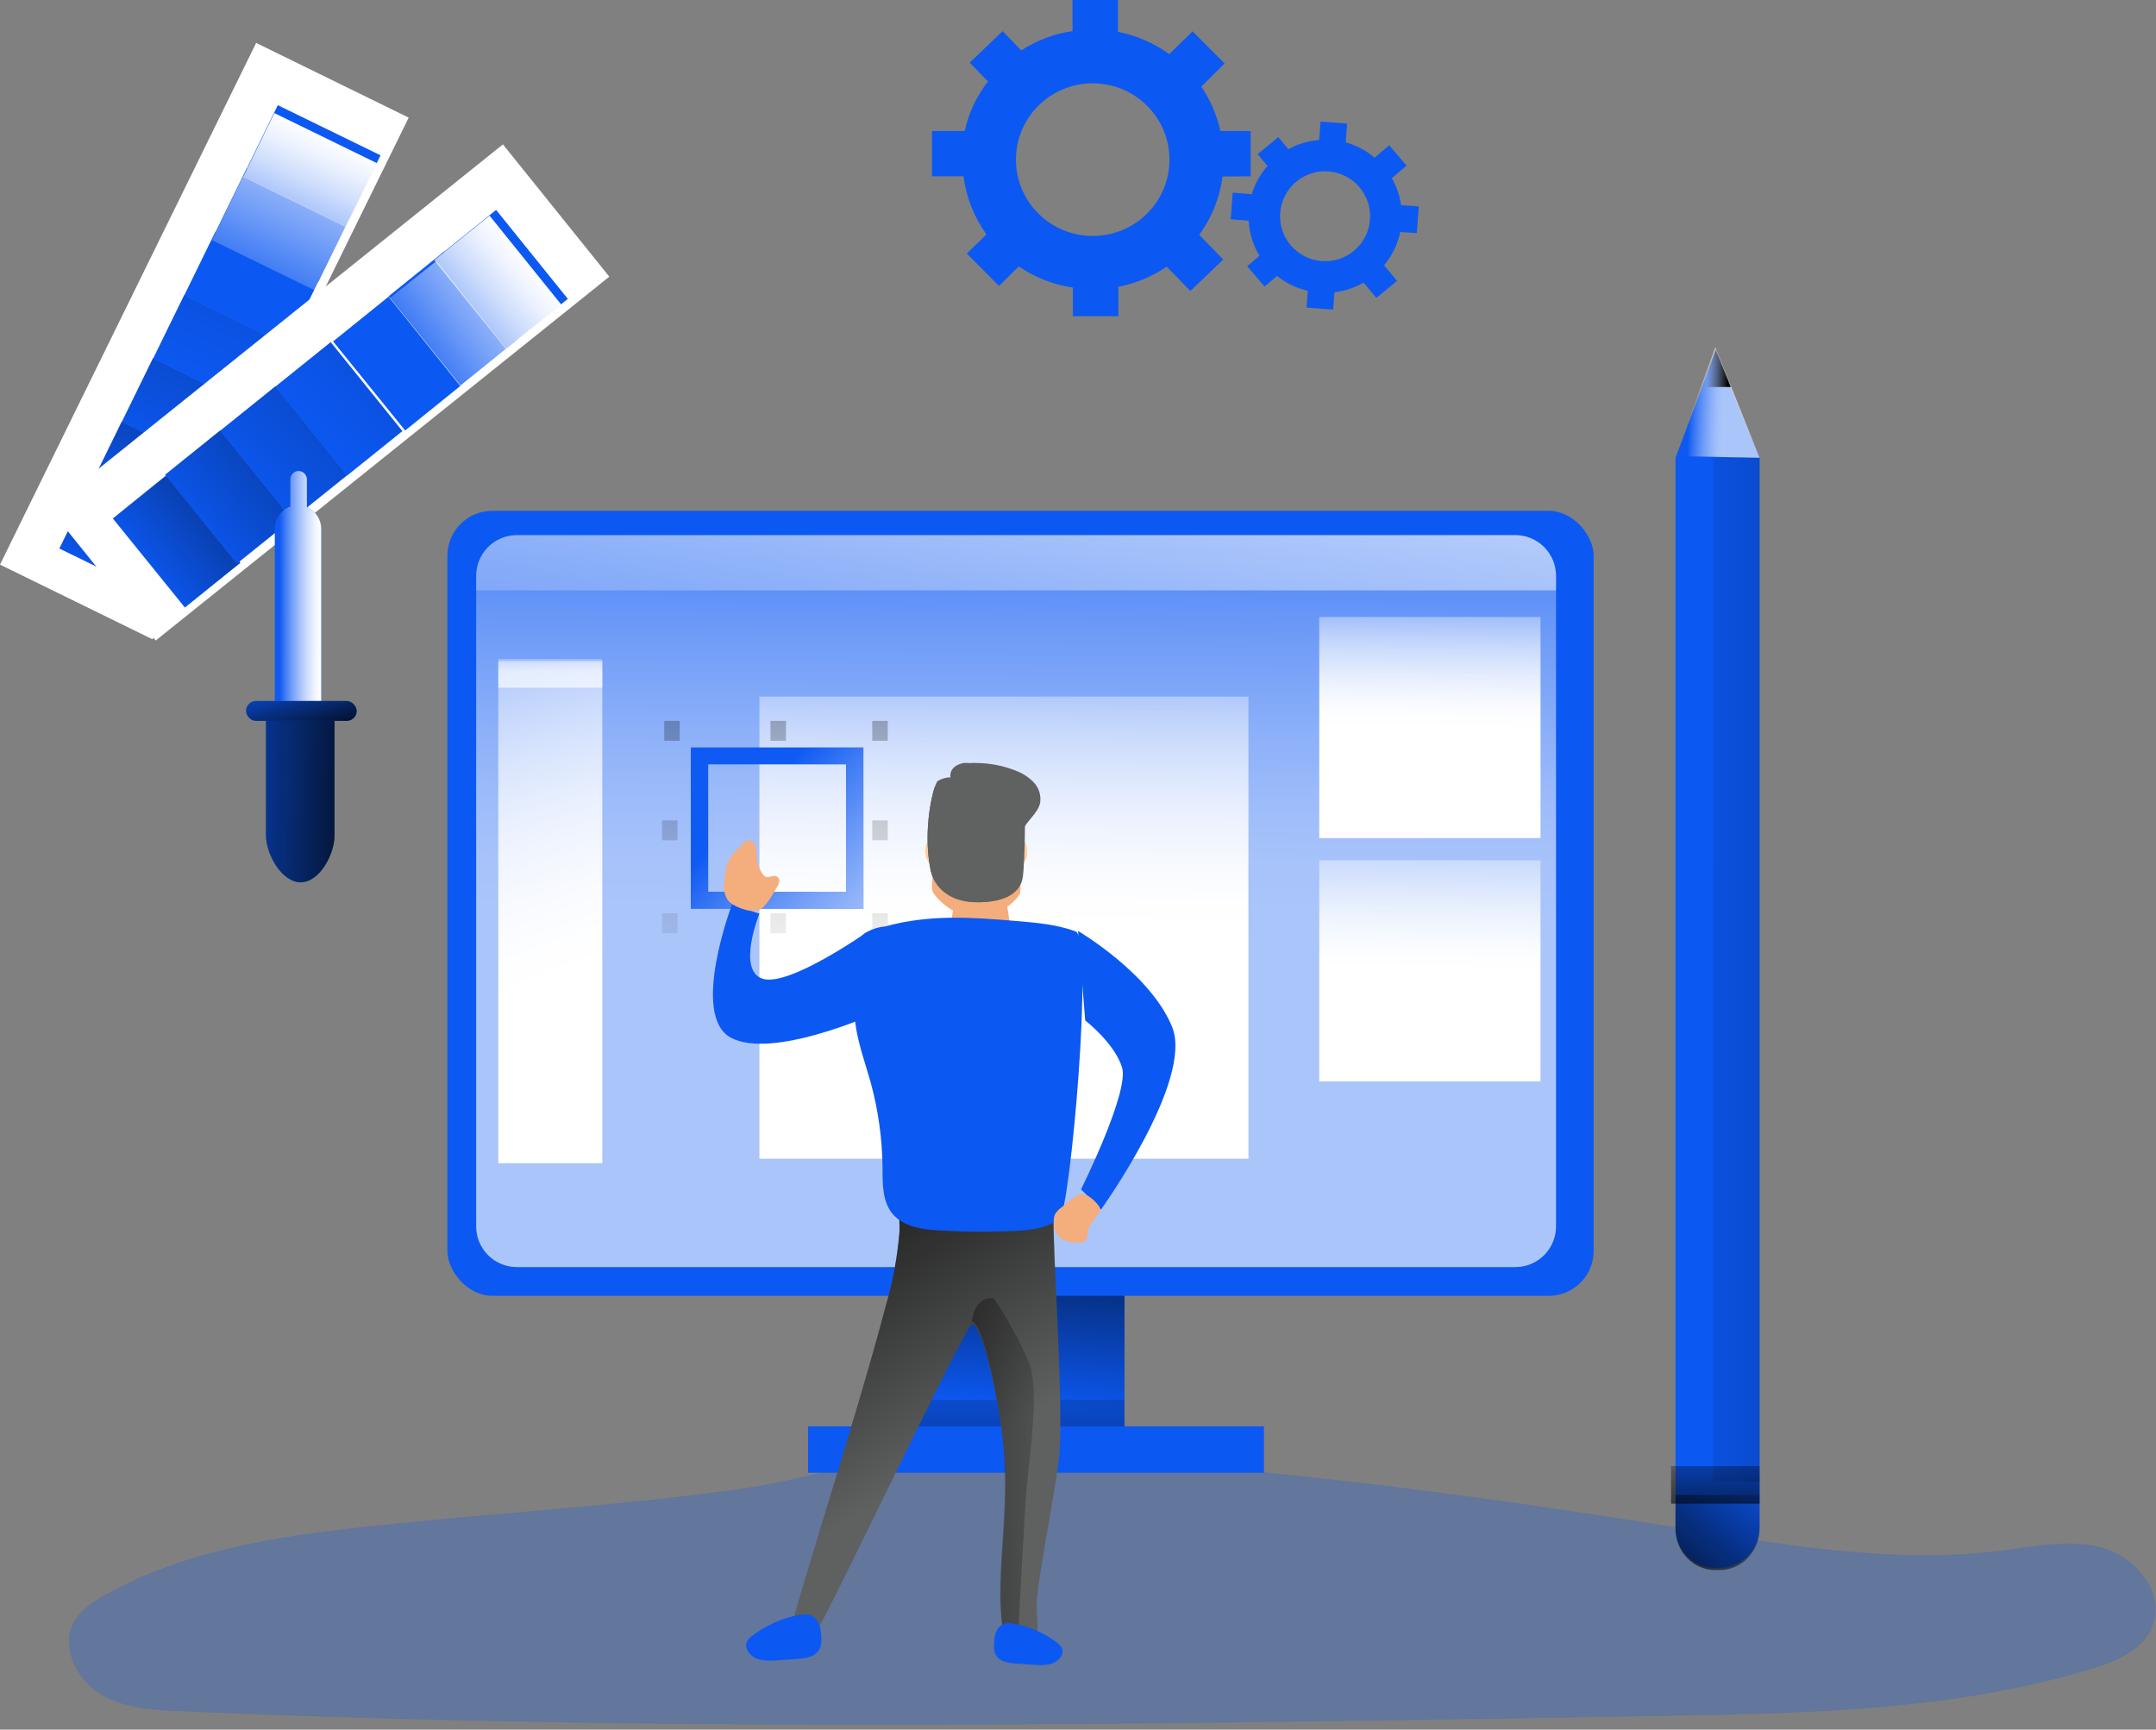 <svg width="450" height="361" viewBox="0 0 450 361" fill="none" xmlns="http://www.w3.org/2000/svg">
<rect x="0" y="0" width="450" height="361" fill="#808080" stroke="none"/>
<path opacity="0.24" d="M84.327 317.822C62.889 319.978 40.793 322.348 21.928 332.892C19.404 334.306 16.84 335.974 15.447 338.52C12.651 343.641 15.824 350.391 20.748 353.473C25.672 356.555 31.748 356.906 37.543 357.16C140.727 361.656 244.067 359.891 347.339 358.135C377.329 357.628 407.793 357.043 436.535 348.332C441.701 346.772 447.379 344.431 449.324 339.33C451.868 332.658 446.064 325.265 439.292 323.187C432.52 321.109 425.293 322.66 418.289 323.567C393.968 326.718 369.435 321.9 345.22 318.047C297.817 310.517 248.633 304.391 200.62 303.25C184.252 302.87 170.272 308.546 154.252 310.79C131.121 314.048 107.584 315.481 84.327 317.822Z" fill="#0C58F2"/>
<path d="M1.83065e-05 117.843L53.46 8.958L85.3 24.549L31.84 133.434L1.83065e-05 117.843Z" fill="white"/>
<path d="M12.39 114.487L18.904 101.178L40.349 111.647L33.835 124.956L12.39 114.487Z" fill="#0C58F2"/>
<path d="M12.39 114.487L18.904 101.178L40.349 111.647L33.835 124.956L12.39 114.487Z" fill="url(#paint0_linear_594_11041)"/>
<path d="M18.905 101.283L25.419 87.974L46.864 98.443L40.35 111.752L18.905 101.283Z" fill="#0C58F2"/>
<path d="M18.905 101.283L25.419 87.974L46.864 98.443L40.35 111.752L18.905 101.283Z" fill="url(#paint1_linear_594_11041)"/>
<path d="M25.412 88.074L31.926 74.766L53.371 85.235L46.857 98.543L25.412 88.074Z" fill="#0C58F2"/>
<path d="M25.412 88.074L31.926 74.766L53.371 85.235L46.857 98.543L25.412 88.074Z" fill="url(#paint2_linear_594_11041)"/>
<path d="M31.936 74.879L38.45 61.571L59.895 72.039L53.382 85.348L31.936 74.879Z" fill="#0C58F2"/>
<path d="M31.936 74.879L38.45 61.571L59.895 72.039L53.382 85.348L31.936 74.879Z" fill="url(#paint3_linear_594_11041)"/>
<path d="M38.446 61.662L44.96 48.353L66.405 58.822L59.891 72.13L38.446 61.662Z" fill="#0C58F2"/>
<path d="M44.962 48.466L51.476 35.158L72.921 45.627L66.407 58.935L44.962 48.466Z" fill="#0C58F2"/>
<path d="M51.466 35.258L57.98 21.949L79.425 32.418L72.911 45.727L51.466 35.258Z" fill="#0C58F2"/>
<path d="M44.23 50.123L50.743 36.815L72.188 47.283L65.674 60.592L44.23 50.123Z" fill="url(#paint4_linear_594_11041)"/>
<path d="M50.748 36.91L57.262 23.602L78.707 34.071L72.193 47.379L50.748 36.91Z" fill="url(#paint5_linear_594_11041)"/>
<rect x="189.448" y="264.462" width="45.262" height="37.846" fill="#0C58F2"/>
<rect x="189.448" y="264.462" width="45.262" height="37.846" fill="url(#paint6_linear_594_11041)"/>
<rect x="93.381" y="106.616" width="239.243" height="163.846" rx="9.37" fill="#0C58F2"/>
<path opacity="0.65" d="M324.771 120.203V255.953C324.778 258.205 323.89 260.368 322.303 261.965C320.715 263.561 318.558 264.46 316.307 264.463H107.847C105.597 264.457 103.442 263.558 101.855 261.962C100.267 260.366 99.379 258.205 99.384 255.953V120.203C99.379 117.951 100.267 115.79 101.855 114.194C103.442 112.598 105.597 111.698 107.847 111.693H316.307C318.558 111.696 320.715 112.595 322.303 114.191C323.89 115.787 324.778 117.951 324.771 120.203Z" fill="url(#paint7_linear_594_11041)"/>
<rect x="168.662" y="297.693" width="95.143" height="9.692" fill="#0C58F2"/>
<rect x="189.448" y="292.155" width="45.262" height="5.538" fill="url(#paint8_linear_594_11041)"/>
<path fill-rule="evenodd" clip-rule="evenodd" d="M261.037 27.343V36.792L255.171 36.84C254.601 41.237 252.928 45.421 250.307 49.007L255.317 54.162L248.449 60.739L243.517 55.652C240.477 57.721 237.045 59.156 233.43 59.869V66.001H223.936V60.014C219.881 59.428 216.017 57.922 212.642 55.613L208.518 59.685L201.796 52.915L205.891 48.92C203.313 45.333 201.668 41.166 201.105 36.792H194.529V27.343H201.339C202.183 23.582 203.843 20.05 206.202 16.994L202.399 13.077L209.267 6.5L213.158 10.533C216.375 8.407 220.032 7.029 223.858 6.5V0H233.352V6.645C237.215 7.41 240.865 8.997 244.053 11.297L248.916 6.539L255.599 13.251L250.735 18.087C252.642 20.893 253.996 24.034 254.724 27.343H261.037ZM212.049 33.3C212.038 42.097 219.202 49.238 228.051 49.248C232.302 49.261 236.384 47.59 239.394 44.605C242.404 41.62 244.094 37.566 244.092 33.338C244.102 24.541 236.938 17.4 228.09 17.39C219.241 17.379 212.06 24.502 212.049 33.3Z" fill="#0C58F2"/>
<path fill-rule="evenodd" clip-rule="evenodd" d="M296.135 43.086L295.711 48.644L292.244 48.432C291.724 50.988 290.568 53.372 288.882 55.365L291.589 58.625L287.274 62.182L284.616 58.98C282.744 60.059 280.674 60.75 278.529 61.009L278.249 64.615L272.692 64.202L272.962 60.682C270.614 60.159 268.42 59.102 266.547 57.596L263.946 59.807L260.315 55.567L262.887 53.394C261.535 51.173 260.758 48.652 260.624 46.057L256.877 45.769L257.291 40.221L261.269 40.519C261.926 38.347 263.046 36.343 264.553 34.644L262.502 32.173L266.817 28.615L268.907 31.154C270.878 30.044 273.073 29.387 275.331 29.23L275.62 25.384L281.177 25.798L280.879 29.711C283.097 30.329 285.155 31.422 286.908 32.913L289.961 30.327L293.583 34.567L290.5 37.192C291.5 38.925 292.154 40.835 292.427 42.817L296.135 43.086ZM267.2 44.42C266.805 49.586 270.678 54.093 275.853 54.49C278.342 54.686 280.808 53.883 282.702 52.259C284.597 50.634 285.765 48.323 285.947 45.836C286.335 40.67 282.457 36.166 277.282 35.775C272.107 35.384 267.594 39.254 267.2 44.42Z" fill="#0C58F2"/>
<path d="M367.262 95.523V318.84C367.246 323.467 363.532 327.215 358.946 327.231H357.988C353.411 327.21 349.711 323.459 349.711 318.84V95.523L358.055 73.385L367.262 95.523Z" fill="#0C58F2"/>
<rect x="357.562" y="95.539" width="9.699" height="213.692" fill="url(#paint9_linear_594_11041)"/>
<path opacity="0.65" d="M367.262 95.539L349.711 95.201L355.119 80.402L358.019 72.462L361.205 80.402L367.262 95.539Z" fill="url(#paint10_linear_594_11041)"/>
<path d="M361.258 80.769H355.254L358.115 72.923L361.258 80.769Z" fill="url(#paint11_linear_594_11041)"/>
<rect x="348.788" y="306" width="18.474" height="7.846" fill="url(#paint12_linear_594_11041)"/>
<path d="M367.262 312V319.099C367.246 323.839 363.532 327.677 358.946 327.693H357.988C353.411 327.671 349.711 323.83 349.711 319.099V312H367.262Z" fill="url(#paint13_linear_594_11041)"/>
<path d="M324.771 120.238V123.232H99.384V120.238C99.379 117.977 100.268 115.806 101.855 114.204C103.442 112.602 105.598 111.699 107.848 111.693H316.307C318.557 111.696 320.715 112.598 322.302 114.201C323.89 115.804 324.778 117.976 324.771 120.238Z" fill="url(#paint14_linear_594_11041)"/>
<rect x="104.004" y="138" width="21.707" height="104.769" fill="url(#paint15_linear_594_11041)"/>
<rect x="158.502" y="145.385" width="102.071" height="96.462" fill="url(#paint16_linear_594_11041)"/>
<rect x="182.057" y="190.616" width="3.233" height="4.154" fill="url(#paint17_linear_594_11041)"/>
<rect x="182.057" y="171.232" width="3.233" height="4.154" fill="url(#paint18_linear_594_11041)"/>
<rect x="138.182" y="190.616" width="3.233" height="4.154" fill="url(#paint19_linear_594_11041)"/>
<rect x="138.182" y="171.232" width="3.233" height="4.154" fill="url(#paint20_linear_594_11041)"/>
<rect x="182.057" y="150.462" width="3.233" height="4.154" fill="url(#paint21_linear_594_11041)"/>
<rect x="138.642" y="150.462" width="3.233" height="4.154" fill="url(#paint22_linear_594_11041)"/>
<rect x="160.811" y="150.462" width="3.233" height="4.154" fill="url(#paint23_linear_594_11041)"/>
<rect x="160.811" y="190.616" width="3.233" height="4.154" fill="url(#paint24_linear_594_11041)"/>
<path fill-rule="evenodd" clip-rule="evenodd" d="M144.186 189.693H180.21V156H144.186V189.693ZM176.583 186.13H147.815V159.534H176.583V186.13Z" fill="#0C58F2"/>
<path fill-rule="evenodd" clip-rule="evenodd" d="M144.186 189.693H180.21V156H144.186V189.693ZM176.583 186.13H147.815V159.534H176.583V186.13Z" fill="url(#paint25_linear_594_11041)"/>
<rect x="275.353" y="128.769" width="46.186" height="46.154" fill="url(#paint26_linear_594_11041)"/>
<rect x="275.353" y="179.539" width="46.186" height="46.154" fill="url(#paint27_linear_594_11041)"/>
<rect opacity="0.65" x="104.004" y="137.539" width="21.707" height="6" fill="url(#paint28_linear_594_11041)"/>
<path d="M10.295 106.074L104.97 30.136L127.175 57.747L32.501 133.686L10.295 106.074Z" fill="white"/>
<path d="M23.552 108.21L35.121 98.878L50.159 117.472L38.59 126.804L23.552 108.21Z" fill="#0C58F2"/>
<path d="M23.552 108.21L35.121 98.878L50.159 117.472L38.59 126.804L23.552 108.21Z" fill="url(#paint29_linear_594_11041)"/>
<path d="M34.453 99.088L46.006 89.798L60.976 108.366L49.423 117.656L34.453 99.088Z" fill="#0C58F2"/>
<path d="M34.453 99.088L46.006 89.798L60.976 108.366L49.423 117.656L34.453 99.088Z" fill="url(#paint30_linear_594_11041)"/>
<path d="M45.964 89.891L57.517 80.6L72.487 99.168L60.934 108.458L45.964 89.891Z" fill="#0C58F2"/>
<path d="M45.964 89.891L57.517 80.6L72.487 99.168L60.934 108.458L45.964 89.891Z" fill="url(#paint31_linear_594_11041)"/>
<path d="M57.469 80.699L69.022 71.409L83.992 89.976L72.439 99.266L57.469 80.699Z" fill="#0C58F2"/>
<path d="M57.469 80.699L69.022 71.409L83.992 89.976L72.439 99.266L57.469 80.699Z" fill="url(#paint32_linear_594_11041)"/>
<path d="M69.524 71.258L81.094 61.925L96.132 80.519L84.562 89.852L69.524 71.258Z" fill="#0C58F2"/>
<path d="M81.1 61.842L92.669 52.509L107.707 71.103L96.138 80.436L81.1 61.842Z" fill="#0C58F2"/>
<path d="M91.995 53.101L103.548 43.811L118.518 62.379L106.965 71.669L91.995 53.101Z" fill="#0C58F2"/>
<path d="M105.851 73.024L96.112 80.77L81.372 62.207L91.11 54.462L105.851 73.024Z" fill="url(#paint33_linear_594_11041)"/>
<path d="M90.63 54.299L102.183 45.009L117.153 63.577L105.6 72.867L90.63 54.299Z" fill="url(#paint34_linear_594_11041)"/>
<path d="M67.053 110.377V167.077H57.355V110.377C57.355 108.281 58.655 106.417 60.594 105.733V100.073C60.594 99.098 61.367 98.308 62.321 98.308C63.276 98.308 64.049 99.098 64.049 100.073V105.829C65.858 106.585 67.043 108.38 67.053 110.377Z" fill="#0C58F2"/>
<path d="M67.053 110.377V167.077H57.355V110.377C57.355 108.281 58.655 106.417 60.594 105.733V100.073C60.594 99.098 61.367 98.308 62.321 98.308C63.276 98.308 64.049 99.098 64.049 100.073V105.829C65.858 106.585 67.043 108.38 67.053 110.377Z" fill="url(#paint35_linear_594_11041)"/>
<rect x="51.352" y="146.308" width="23.093" height="4.154" rx="2.077" fill="#0C58F2"/>
<path d="M62.755 184.155C58.798 184.155 55.509 178.24 55.509 174.294V148.155H69.826V174.294C69.826 178.24 66.702 184.155 62.755 184.155Z" fill="#0C58F2"/>
<rect x="51.352" y="146.308" width="23.093" height="4.154" rx="2.077" fill="url(#paint36_linear_594_11041)"/>
<path d="M62.755 184.154C58.798 184.154 55.509 178.323 55.509 174.433V150.462H69.826V174.433C69.826 178.323 66.702 184.154 62.755 184.154Z" fill="url(#paint37_linear_594_11041)"/>
<path d="M155.104 211.847C154.793 210.202 154.597 207.874 155.194 207.713C156.453 207.359 155.104 211.847 155.104 211.847Z" fill="#28353D"/>
<path d="M221.225 302.081C221.001 307.894 216.495 329.257 216.349 335.079C216.349 337.017 216.866 339.991 216.241 341.861C214.954 345.824 210.39 345.281 209.795 342.946L209.571 341.784C207.454 330.468 210.858 317.631 209.571 302.856C208.8 293.836 205.211 276.445 202.861 276.329C201.622 276.329 173.349 335.932 170.892 339.604C169.682 341.454 166.279 341.164 164.631 342.656C162.982 344.148 178.362 297.469 184.809 272.802C186.312 267.711 187.292 262.482 187.734 257.194C187.91 254.142 186.925 253.115 189.744 252.214C191.694 251.594 194.396 251.769 196.483 251.623C198.755 251.449 219.889 251.41 219.889 252.902C219.684 261.002 221.771 288.652 221.225 302.081Z" fill="#606161"/>
<path d="M221.225 302.081C221.001 307.894 216.495 329.257 216.349 335.079C216.349 337.017 216.866 339.991 216.241 341.861C214.954 345.824 210.39 345.281 209.795 342.946L209.571 341.784C207.454 330.468 210.858 317.631 209.571 302.856C208.8 293.836 205.211 276.445 202.861 276.329C201.622 276.329 173.349 335.932 170.892 339.604C169.682 341.454 166.279 341.164 164.631 342.656C162.982 344.148 178.362 297.469 184.809 272.802C186.312 267.711 187.292 262.482 187.734 257.194C187.91 254.142 186.925 253.115 189.744 252.214C191.694 251.594 194.396 251.769 196.483 251.623C198.755 251.449 219.889 251.41 219.889 252.902C219.684 261.002 221.771 288.652 221.225 302.081Z" fill="url(#paint38_linear_594_11041)"/>
<path d="M196.268 178.222C196.09 176.383 195.221 175.385 194.372 175.385C193.523 175.385 192.999 176.363 193.177 178.222C193.218 179.595 194.253 180.737 195.626 180.923C196.485 180.923 196.455 180.062 196.268 178.222Z" fill="#FFCD9C"/>
<path d="M211.218 178.228C211.334 176.385 212.181 175.385 213.058 175.385C213.934 175.385 214.502 176.365 214.368 178.228C214.355 179.619 213.319 180.779 211.96 180.923C211.093 180.923 211.083 180.07 211.218 178.228Z" fill="#FFCD9C"/>
<path d="M212.938 186.31C212.818 187.282 208.704 191.539 204.021 191.539C199.339 191.539 195.473 187.652 194.656 186.097C193.839 184.542 197.127 164.541 199.03 162.87C200.933 161.198 208.644 162.297 209.292 163.181C210.846 165.27 213.446 182.433 212.938 186.31Z" fill="#F4AD7D"/>
<path d="M211.001 171.221C210.364 171.526 207.865 165.158 207.34 164.089C206.816 163.02 206.9 161.922 207.537 161.616C208.174 161.311 209.11 161.941 209.634 163.001C210.158 164.06 211.628 170.925 211.001 171.221Z" fill="#FFCD9C"/>
<path d="M196.984 170.764C196.324 170.539 198.072 163.929 198.454 162.787C198.835 161.645 199.69 160.893 200.313 161.117C200.936 161.342 201.197 162.455 200.816 163.607C200.434 164.759 197.607 170.989 196.984 170.764Z" fill="#FFCD9C"/>
<path d="M199.605 185.539H209.649L211.155 195.057C205.683 198.003 202.492 197.678 198.223 194.407L199.605 185.539Z" fill="#F4AD7D"/>
<path d="M203.766 187.445C203.766 187.269 204.183 187.122 204.689 187.122C205.195 187.122 205.613 187.269 205.613 187.445C205.613 187.62 205.206 187.648 204.689 187.648C204.173 187.648 203.766 187.629 203.766 187.445Z" fill="#F4AD7D"/>
<path d="M213.471 183.143C213.851 180.875 214.472 164.636 212.951 162.486C211.43 160.337 202.324 158.946 200.944 159.282C197.852 160.031 198.392 162.24 198.392 162.24C197.473 162.253 196.573 162.501 195.781 162.96C194.72 163.669 192.489 173.904 194.27 181.644C195.07 185.125 198.222 188.152 203.665 188.3C210.369 188.478 213.011 185.953 213.471 183.143Z" fill="#606161"/>
<path d="M200.981 160.045C201.701 159.439 202.633 159.152 203.566 159.251C206.396 159.236 209.204 159.758 211.843 160.79C213.306 161.303 214.635 162.145 215.729 163.251C216.831 164.389 217.338 165.983 217.099 167.555C216.613 169.869 214.185 171.3 213.388 173.526C212.747 175.31 213.203 177.036 213.223 178.83C213.236 180.281 213.132 181.73 212.912 183.164C212.465 185.958 209.91 188.468 203.352 188.301C198.067 188.154 195.006 185.144 194.229 181.683C193.177 175.939 193.453 170.027 195.035 164.408C197.884 165.07 200.798 165.399 203.721 165.388C206.82 165.414 209.911 165.052 212.922 164.31C213.436 167.31 213.427 173.32 213.262 177.81" fill="#606161"/>
<path d="M184.768 193.364C183.183 193.497 181.656 194.024 180.326 194.899C178.047 196.695 177.874 200.045 177.912 202.961C177.834 207.001 178.114 211.04 178.749 215.03C179.431 218.69 180.672 222.204 181.691 225.786C183.298 231.615 184.141 237.629 184.201 243.677C184.201 246.999 184.143 250.648 186.21 253.245C188.47 256.065 192.47 256.615 196.067 256.818C201.172 257.117 206.298 257.156 211.403 256.943C214.827 256.789 218.471 256.451 221.183 254.346C223.346 252.666 228.413 195.826 224.481 194.387C220.548 192.949 216.317 192.582 212.144 192.234C202.788 191.443 193.98 190.815 184.768 193.364Z" fill="#0C58F2"/>
<path d="M214.223 311.211C213.722 317.657 212.525 341.077 212.525 341.077L209.477 340.971C207.384 329.719 210.75 316.953 209.477 302.261C208.715 293.292 205.165 275.999 202.84 275.883C203.534 270.102 207.441 270.97 207.441 270.97C210.283 275.213 212.734 279.705 214.764 284.39C217.089 290.479 214.735 304.737 214.223 311.211Z" fill="url(#paint39_linear_594_11041)"/>
<path d="M156.828 341.55C156.352 341.902 155.991 342.383 155.789 342.935C155.68 343.389 155.724 343.865 155.914 344.292C156.452 345.381 157.472 346.163 158.676 346.408C159.865 346.634 161.082 346.676 162.285 346.531L166.134 346.275C167.114 346.252 168.085 346.096 169.021 345.81C169.958 345.52 170.732 344.861 171.158 343.988C171.384 343.346 171.473 342.664 171.418 341.986C171.418 338.845 170.301 336.293 166.817 337.061C163.168 337.738 159.74 339.278 156.828 341.55Z" fill="#0C58F2"/>
<path d="M220.77 342.952C221.207 343.273 221.539 343.712 221.724 344.214C221.823 344.622 221.784 345.051 221.614 345.437C221.123 346.423 220.186 347.129 219.083 347.344C217.995 347.555 216.879 347.594 215.779 347.462L212.284 347.227C211.395 347.208 210.513 347.07 209.662 346.816C208.805 346.553 208.1 345.954 207.714 345.163C207.507 344.582 207.425 343.966 207.473 343.353C207.473 340.516 208.477 338.178 211.681 338.902C215.002 339.516 218.121 340.906 220.77 342.952Z" fill="#0C58F2"/>
<path d="M225.009 194.308C225.009 194.308 240.108 203.152 244.643 214.333C249.178 225.514 229.791 252.461 229.791 252.461L225.642 248.222C225.642 248.222 235.762 227.889 234.197 222.803C232.633 217.717 226.504 212.978 226.504 212.978L225.009 194.308Z" fill="#0C58F2"/>
<path d="M182.058 211.781C182.058 211.781 161.064 221.187 152.532 216.571C144.001 211.955 152.784 188.769 152.784 188.769L158.498 190.709C158.498 190.709 153.723 202.53 159.185 204.285C164.647 206.04 181.013 194.51 181.013 194.51L182.058 211.781Z" fill="#0C58F2"/>
<path d="M221.583 251.99C220.979 252.383 220.489 252.909 220.159 253.523C219.96 254.044 219.889 254.599 219.95 255.149C219.913 256.482 220.52 257.761 221.603 258.632C222.363 259.04 223.216 259.275 224.092 259.32C224.629 259.408 225.178 259.408 225.715 259.32C226.262 259.222 226.72 258.873 226.929 258.391C227.001 258.086 227.031 257.774 227.019 257.462C227.089 255.929 228.244 254.675 229.2 253.421C229.43 253.178 229.579 252.878 229.628 252.557C229.622 252.201 229.489 251.858 229.249 251.581C228.602 250.708 226.999 249.101 225.715 249.24C224.43 249.38 222.578 251.228 221.583 251.99Z" fill="#F4AD7D"/>
<path d="M162.1 185.278C162.374 184.898 162.561 184.467 162.648 184.014C162.718 183.546 162.47 183.086 162.029 182.867C161.33 182.606 160.498 183.291 159.809 183.002C159.575 182.878 159.38 182.698 159.241 182.481C158.427 181.359 157.959 180.043 157.892 178.682C157.932 177.956 157.864 177.229 157.689 176.521C157.484 175.794 156.753 175.315 155.965 175.393C155.316 175.538 154.951 176.165 154.546 176.666C154.14 177.167 153.329 177.765 152.801 178.392C151.901 179.68 151.386 181.177 151.311 182.722C151.027 184.651 150.844 186.859 152.264 188.248C153.359 189.318 156.695 190.582 158.227 190.013C159.92 189.376 161.249 186.666 162.1 185.278Z" fill="#F4AD7D"/>
<defs>
<linearGradient id="paint0_linear_594_11041" x1="69.707" y1="145.461" x2="99.594" y2="86.123" gradientUnits="userSpaceOnUse">
<stop stop-color="#010101" stop-opacity="0.01"/>
<stop offset="0.95" stop-color="#010101"/>
</linearGradient>
<linearGradient id="paint1_linear_594_11041" x1="95.167" y1="143.707" x2="138.023" y2="59.896" gradientUnits="userSpaceOnUse">
<stop stop-color="#010101" stop-opacity="0.01"/>
<stop offset="0.95" stop-color="#010101"/>
</linearGradient>
<linearGradient id="paint2_linear_594_11041" x1="150.544" y1="147.735" x2="213.938" y2="4.592" gradientUnits="userSpaceOnUse">
<stop stop-color="#010101" stop-opacity="0.01"/>
<stop offset="0.95" stop-color="#010101"/>
</linearGradient>
<linearGradient id="paint3_linear_594_11041" x1="209.544" y1="155.346" x2="304.127" y2="-51.148" gradientUnits="userSpaceOnUse">
<stop stop-color="#010101" stop-opacity="0.01"/>
<stop offset="0.36" stop-color="#010101" stop-opacity="0.36"/>
<stop offset="0.95" stop-color="#010101"/>
</linearGradient>
<linearGradient id="paint4_linear_594_11041" x1="140.936" y1="106.877" x2="195.009" y2="-4.629" gradientUnits="userSpaceOnUse">
<stop stop-color="white" stop-opacity="0.01"/>
<stop offset="0.07" stop-color="white" stop-opacity="0.22"/>
<stop offset="0.16" stop-color="white" stop-opacity="0.45"/>
<stop offset="0.25" stop-color="white" stop-opacity="0.65"/>
<stop offset="0.33" stop-color="white" stop-opacity="0.8"/>
<stop offset="0.4" stop-color="white" stop-opacity="0.91"/>
<stop offset="0.46" stop-color="white" stop-opacity="0.98"/>
<stop offset="0.51" stop-color="white"/>
</linearGradient>
<linearGradient id="paint5_linear_594_11041" x1="104.9" y1="82.36" x2="134.529" y2="19.642" gradientUnits="userSpaceOnUse">
<stop stop-color="white" stop-opacity="0.01"/>
<stop offset="0.07" stop-color="white" stop-opacity="0.22"/>
<stop offset="0.16" stop-color="white" stop-opacity="0.45"/>
<stop offset="0.25" stop-color="white" stop-opacity="0.65"/>
<stop offset="0.33" stop-color="white" stop-opacity="0.8"/>
<stop offset="0.4" stop-color="white" stop-opacity="0.91"/>
<stop offset="0.46" stop-color="white" stop-opacity="0.98"/>
<stop offset="0.51" stop-color="white"/>
</linearGradient>
<linearGradient id="paint6_linear_594_11041" x1="245.818" y1="295.995" x2="250.628" y2="237.501" gradientUnits="userSpaceOnUse">
<stop stop-color="#010101" stop-opacity="0.01"/>
<stop offset="0.95" stop-color="#010101"/>
</linearGradient>
<linearGradient id="paint7_linear_594_11041" x1="60.41" y1="82.393" x2="59.157" y2="289.88" gradientUnits="userSpaceOnUse">
<stop stop-color="white" stop-opacity="0.01"/>
<stop offset="0.07" stop-color="white" stop-opacity="0.22"/>
<stop offset="0.16" stop-color="white" stop-opacity="0.45"/>
<stop offset="0.25" stop-color="white" stop-opacity="0.65"/>
<stop offset="0.33" stop-color="white" stop-opacity="0.8"/>
<stop offset="0.4" stop-color="white" stop-opacity="0.91"/>
<stop offset="0.46" stop-color="white" stop-opacity="0.98"/>
<stop offset="0.51" stop-color="white"/>
</linearGradient>
<linearGradient id="paint8_linear_594_11041" x1="-56.659" y1="284.342" x2="-56.613" y2="349.989" gradientUnits="userSpaceOnUse">
<stop stop-color="#010101" stop-opacity="0.01"/>
<stop offset="0.95" stop-color="#010101"/>
</linearGradient>
<linearGradient id="paint9_linear_594_11041" x1="347.874" y1="1758.04" x2="489.194" y2="1758.07" gradientUnits="userSpaceOnUse">
<stop stop-color="#010101" stop-opacity="0.01"/>
<stop offset="0.95" stop-color="#010101"/>
</linearGradient>
<linearGradient id="paint10_linear_594_11041" x1="352.211" y1="92.93" x2="366.213" y2="93.54" gradientUnits="userSpaceOnUse">
<stop stop-color="white" stop-opacity="0.01"/>
<stop offset="0.07" stop-color="white" stop-opacity="0.22"/>
<stop offset="0.16" stop-color="white" stop-opacity="0.45"/>
<stop offset="0.25" stop-color="white" stop-opacity="0.65"/>
<stop offset="0.33" stop-color="white" stop-opacity="0.8"/>
<stop offset="0.4" stop-color="white" stop-opacity="0.91"/>
<stop offset="0.46" stop-color="white" stop-opacity="0.98"/>
<stop offset="0.51" stop-color="white"/>
</linearGradient>
<linearGradient id="paint11_linear_594_11041" x1="356.116" y1="79.934" x2="360.894" y2="80.142" gradientUnits="userSpaceOnUse">
<stop stop-color="#010101" stop-opacity="0.01"/>
<stop offset="0.95" stop-color="#010101"/>
</linearGradient>
<linearGradient id="paint12_linear_594_11041" x1="320.747" y1="297.144" x2="320.889" y2="328.532" gradientUnits="userSpaceOnUse">
<stop stop-color="#010101" stop-opacity="0.01"/>
<stop offset="0.95" stop-color="#010101"/>
</linearGradient>
<linearGradient id="paint13_linear_594_11041" x1="352.5" y1="292.746" x2="325.575" y2="326.104" gradientUnits="userSpaceOnUse">
<stop stop-color="#010101" stop-opacity="0.01"/>
<stop offset="0.95" stop-color="#010101"/>
</linearGradient>
<linearGradient id="paint14_linear_594_11041" x1="475.222" y1="167.062" x2="490.999" y2="-20.835" gradientUnits="userSpaceOnUse">
<stop stop-color="white" stop-opacity="0.01"/>
<stop offset="0.07" stop-color="white" stop-opacity="0.22"/>
<stop offset="0.16" stop-color="white" stop-opacity="0.45"/>
<stop offset="0.25" stop-color="white" stop-opacity="0.65"/>
<stop offset="0.33" stop-color="white" stop-opacity="0.8"/>
<stop offset="0.4" stop-color="white" stop-opacity="0.91"/>
<stop offset="0.46" stop-color="white" stop-opacity="0.98"/>
<stop offset="0.51" stop-color="white"/>
</linearGradient>
<linearGradient id="paint15_linear_594_11041" x1="93.587" y1="116.248" x2="157.282" y2="286.22" gradientUnits="userSpaceOnUse">
<stop stop-color="white" stop-opacity="0.01"/>
<stop offset="0.07" stop-color="white" stop-opacity="0.22"/>
<stop offset="0.16" stop-color="white" stop-opacity="0.45"/>
<stop offset="0.25" stop-color="white" stop-opacity="0.65"/>
<stop offset="0.33" stop-color="white" stop-opacity="0.8"/>
<stop offset="0.4" stop-color="white" stop-opacity="0.91"/>
<stop offset="0.46" stop-color="white" stop-opacity="0.98"/>
<stop offset="0.51" stop-color="white"/>
</linearGradient>
<linearGradient id="paint16_linear_594_11041" x1="141.368" y1="126.919" x2="139.834" y2="257.399" gradientUnits="userSpaceOnUse">
<stop stop-color="white" stop-opacity="0.01"/>
<stop offset="0.07" stop-color="white" stop-opacity="0.22"/>
<stop offset="0.16" stop-color="white" stop-opacity="0.45"/>
<stop offset="0.25" stop-color="white" stop-opacity="0.65"/>
<stop offset="0.33" stop-color="white" stop-opacity="0.8"/>
<stop offset="0.4" stop-color="white" stop-opacity="0.91"/>
<stop offset="0.46" stop-color="white" stop-opacity="0.98"/>
<stop offset="0.51" stop-color="white"/>
</linearGradient>
<linearGradient id="paint17_linear_594_11041" x1="287.138" y1="215.403" x2="295.994" y2="-51.329" gradientUnits="userSpaceOnUse">
<stop stop-color="#010101" stop-opacity="0.01"/>
<stop offset="0.95" stop-color="#010101"/>
</linearGradient>
<linearGradient id="paint18_linear_594_11041" x1="286.745" y1="215.56" x2="295.601" y2="-51.172" gradientUnits="userSpaceOnUse">
<stop stop-color="#010101" stop-opacity="0.01"/>
<stop offset="0.95" stop-color="#010101"/>
</linearGradient>
<linearGradient id="paint19_linear_594_11041" x1="243.279" y1="214.318" x2="252.148" y2="-52.414" gradientUnits="userSpaceOnUse">
<stop stop-color="#010101" stop-opacity="0.01"/>
<stop offset="0.95" stop-color="#010101"/>
</linearGradient>
<linearGradient id="paint20_linear_594_11041" x1="242.886" y1="214.475" x2="251.755" y2="-52.256" gradientUnits="userSpaceOnUse">
<stop stop-color="#010101" stop-opacity="0.01"/>
<stop offset="0.95" stop-color="#010101"/>
</linearGradient>
<linearGradient id="paint21_linear_594_11041" x1="286.312" y1="216.252" x2="295.181" y2="-50.48" gradientUnits="userSpaceOnUse">
<stop stop-color="#010101" stop-opacity="0.01"/>
<stop offset="0.95" stop-color="#010101"/>
</linearGradient>
<linearGradient id="paint22_linear_594_11041" x1="242.913" y1="215.186" x2="251.769" y2="-51.546" gradientUnits="userSpaceOnUse">
<stop stop-color="#010101" stop-opacity="0.01"/>
<stop offset="0.95" stop-color="#010101"/>
</linearGradient>
<linearGradient id="paint23_linear_594_11041" x1="265.062" y1="215.722" x2="273.931" y2="-51" gradientUnits="userSpaceOnUse">
<stop stop-color="#010101" stop-opacity="0.01"/>
<stop offset="0.95" stop-color="#010101"/>
</linearGradient>
<linearGradient id="paint24_linear_594_11041" x1="265.9" y1="214.544" x2="274.769" y2="-52.188" gradientUnits="userSpaceOnUse">
<stop stop-color="#010101" stop-opacity="0.01"/>
<stop offset="0.95" stop-color="#010101"/>
</linearGradient>
<linearGradient id="paint25_linear_594_11041" x1="106.635" y1="221.262" x2="213.819" y2="321.275" gradientUnits="userSpaceOnUse">
<stop stop-color="white" stop-opacity="0.01"/>
<stop offset="0.07" stop-color="white" stop-opacity="0.22"/>
<stop offset="0.16" stop-color="white" stop-opacity="0.45"/>
<stop offset="0.25" stop-color="white" stop-opacity="0.65"/>
<stop offset="0.33" stop-color="white" stop-opacity="0.8"/>
<stop offset="0.4" stop-color="white" stop-opacity="0.91"/>
<stop offset="0.46" stop-color="white" stop-opacity="0.98"/>
<stop offset="0.51" stop-color="white"/>
</linearGradient>
<linearGradient id="paint26_linear_594_11041" x1="267.65" y1="119.937" x2="266.826" y2="182.319" gradientUnits="userSpaceOnUse">
<stop stop-color="white" stop-opacity="0.01"/>
<stop offset="0.07" stop-color="white" stop-opacity="0.22"/>
<stop offset="0.16" stop-color="white" stop-opacity="0.45"/>
<stop offset="0.25" stop-color="white" stop-opacity="0.65"/>
<stop offset="0.33" stop-color="white" stop-opacity="0.8"/>
<stop offset="0.4" stop-color="white" stop-opacity="0.91"/>
<stop offset="0.46" stop-color="white" stop-opacity="0.98"/>
<stop offset="0.51" stop-color="white"/>
</linearGradient>
<linearGradient id="paint27_linear_594_11041" x1="267.65" y1="170.707" x2="266.826" y2="233.089" gradientUnits="userSpaceOnUse">
<stop stop-color="white" stop-opacity="0.01"/>
<stop offset="0.07" stop-color="white" stop-opacity="0.22"/>
<stop offset="0.16" stop-color="white" stop-opacity="0.45"/>
<stop offset="0.25" stop-color="white" stop-opacity="0.65"/>
<stop offset="0.33" stop-color="white" stop-opacity="0.8"/>
<stop offset="0.4" stop-color="white" stop-opacity="0.91"/>
<stop offset="0.46" stop-color="white" stop-opacity="0.98"/>
<stop offset="0.51" stop-color="white"/>
</linearGradient>
<linearGradient id="paint28_linear_594_11041" x1="99.725" y1="136.284" x2="99.716" y2="144.684" gradientUnits="userSpaceOnUse">
<stop stop-color="white" stop-opacity="0.01"/>
<stop offset="0.07" stop-color="white" stop-opacity="0.22"/>
<stop offset="0.16" stop-color="white" stop-opacity="0.45"/>
<stop offset="0.25" stop-color="white" stop-opacity="0.65"/>
<stop offset="0.33" stop-color="white" stop-opacity="0.8"/>
<stop offset="0.4" stop-color="white" stop-opacity="0.91"/>
<stop offset="0.46" stop-color="white" stop-opacity="0.98"/>
<stop offset="0.51" stop-color="white"/>
</linearGradient>
<linearGradient id="paint29_linear_594_11041" x1="62.478" y1="160.639" x2="114.831" y2="119.37" gradientUnits="userSpaceOnUse">
<stop stop-color="#010101" stop-opacity="0.01"/>
<stop offset="0.95" stop-color="#010101"/>
</linearGradient>
<linearGradient id="paint30_linear_594_11041" x1="85.481" y1="169.842" x2="159.917" y2="112.094" gradientUnits="userSpaceOnUse">
<stop stop-color="#010101" stop-opacity="0.01"/>
<stop offset="0.95" stop-color="#010101"/>
</linearGradient>
<linearGradient id="paint31_linear_594_11041" x1="133.915" y1="196.963" x2="252.145" y2="94.168" gradientUnits="userSpaceOnUse">
<stop stop-color="#010101" stop-opacity="0.01"/>
<stop offset="0.95" stop-color="#010101"/>
</linearGradient>
<linearGradient id="paint32_linear_594_11041" x1="184.112" y1="228.861" x2="357.504" y2="81.9" gradientUnits="userSpaceOnUse">
<stop stop-color="#010101" stop-opacity="0.01"/>
<stop offset="0.36" stop-color="#010101" stop-opacity="0.36"/>
<stop offset="0.95" stop-color="#010101"/>
</linearGradient>
<linearGradient id="paint33_linear_594_11041" x1="114.078" y1="119.424" x2="198.511" y2="58.764" gradientUnits="userSpaceOnUse">
<stop stop-color="white" stop-opacity="0.01"/>
<stop offset="0.07" stop-color="white" stop-opacity="0.22"/>
<stop offset="0.16" stop-color="white" stop-opacity="0.45"/>
<stop offset="0.25" stop-color="white" stop-opacity="0.65"/>
<stop offset="0.33" stop-color="white" stop-opacity="0.8"/>
<stop offset="0.4" stop-color="white" stop-opacity="0.91"/>
<stop offset="0.46" stop-color="white" stop-opacity="0.98"/>
<stop offset="0.51" stop-color="white"/>
</linearGradient>
<linearGradient id="paint34_linear_594_11041" x1="120.36" y1="118.393" x2="173.833" y2="74.15" gradientUnits="userSpaceOnUse">
<stop stop-color="white" stop-opacity="0.01"/>
<stop offset="0.07" stop-color="white" stop-opacity="0.22"/>
<stop offset="0.16" stop-color="white" stop-opacity="0.45"/>
<stop offset="0.25" stop-color="white" stop-opacity="0.65"/>
<stop offset="0.33" stop-color="white" stop-opacity="0.8"/>
<stop offset="0.4" stop-color="white" stop-opacity="0.91"/>
<stop offset="0.46" stop-color="white" stop-opacity="0.98"/>
<stop offset="0.51" stop-color="white"/>
</linearGradient>
<linearGradient id="paint35_linear_594_11041" x1="58.323" y1="195.113" x2="75.947" y2="195.123" gradientUnits="userSpaceOnUse">
<stop stop-color="white" stop-opacity="0.01"/>
<stop offset="0.07" stop-color="white" stop-opacity="0.22"/>
<stop offset="0.16" stop-color="white" stop-opacity="0.45"/>
<stop offset="0.25" stop-color="white" stop-opacity="0.65"/>
<stop offset="0.33" stop-color="white" stop-opacity="0.8"/>
<stop offset="0.4" stop-color="white" stop-opacity="0.91"/>
<stop offset="0.46" stop-color="white" stop-opacity="0.98"/>
<stop offset="0.51" stop-color="white"/>
</linearGradient>
<linearGradient id="paint36_linear_594_11041" x1="24.497" y1="150.092" x2="29.875" y2="167.969" gradientUnits="userSpaceOnUse">
<stop stop-color="#010101" stop-opacity="0.01"/>
<stop offset="0.95" stop-color="#010101"/>
</linearGradient>
<linearGradient id="paint37_linear_594_11041" x1="35.943" y1="218.738" x2="82.513" y2="219.682" gradientUnits="userSpaceOnUse">
<stop stop-color="#010101" stop-opacity="0.01"/>
<stop offset="0.95" stop-color="#010101"/>
</linearGradient>
<linearGradient id="paint38_linear_594_11041" x1="221.838" y1="291.467" x2="177.487" y2="215.415" gradientUnits="userSpaceOnUse">
<stop stop-color="#010101" stop-opacity="0.01"/>
<stop offset="0.95" stop-color="#010101"/>
</linearGradient>
<linearGradient id="paint39_linear_594_11041" x1="222.308" y1="78.412" x2="142.514" y2="80.659" gradientUnits="userSpaceOnUse">
<stop stop-color="#010101" stop-opacity="0.01"/>
<stop offset="0.95" stop-color="#010101"/>
</linearGradient>
</defs>
</svg>
